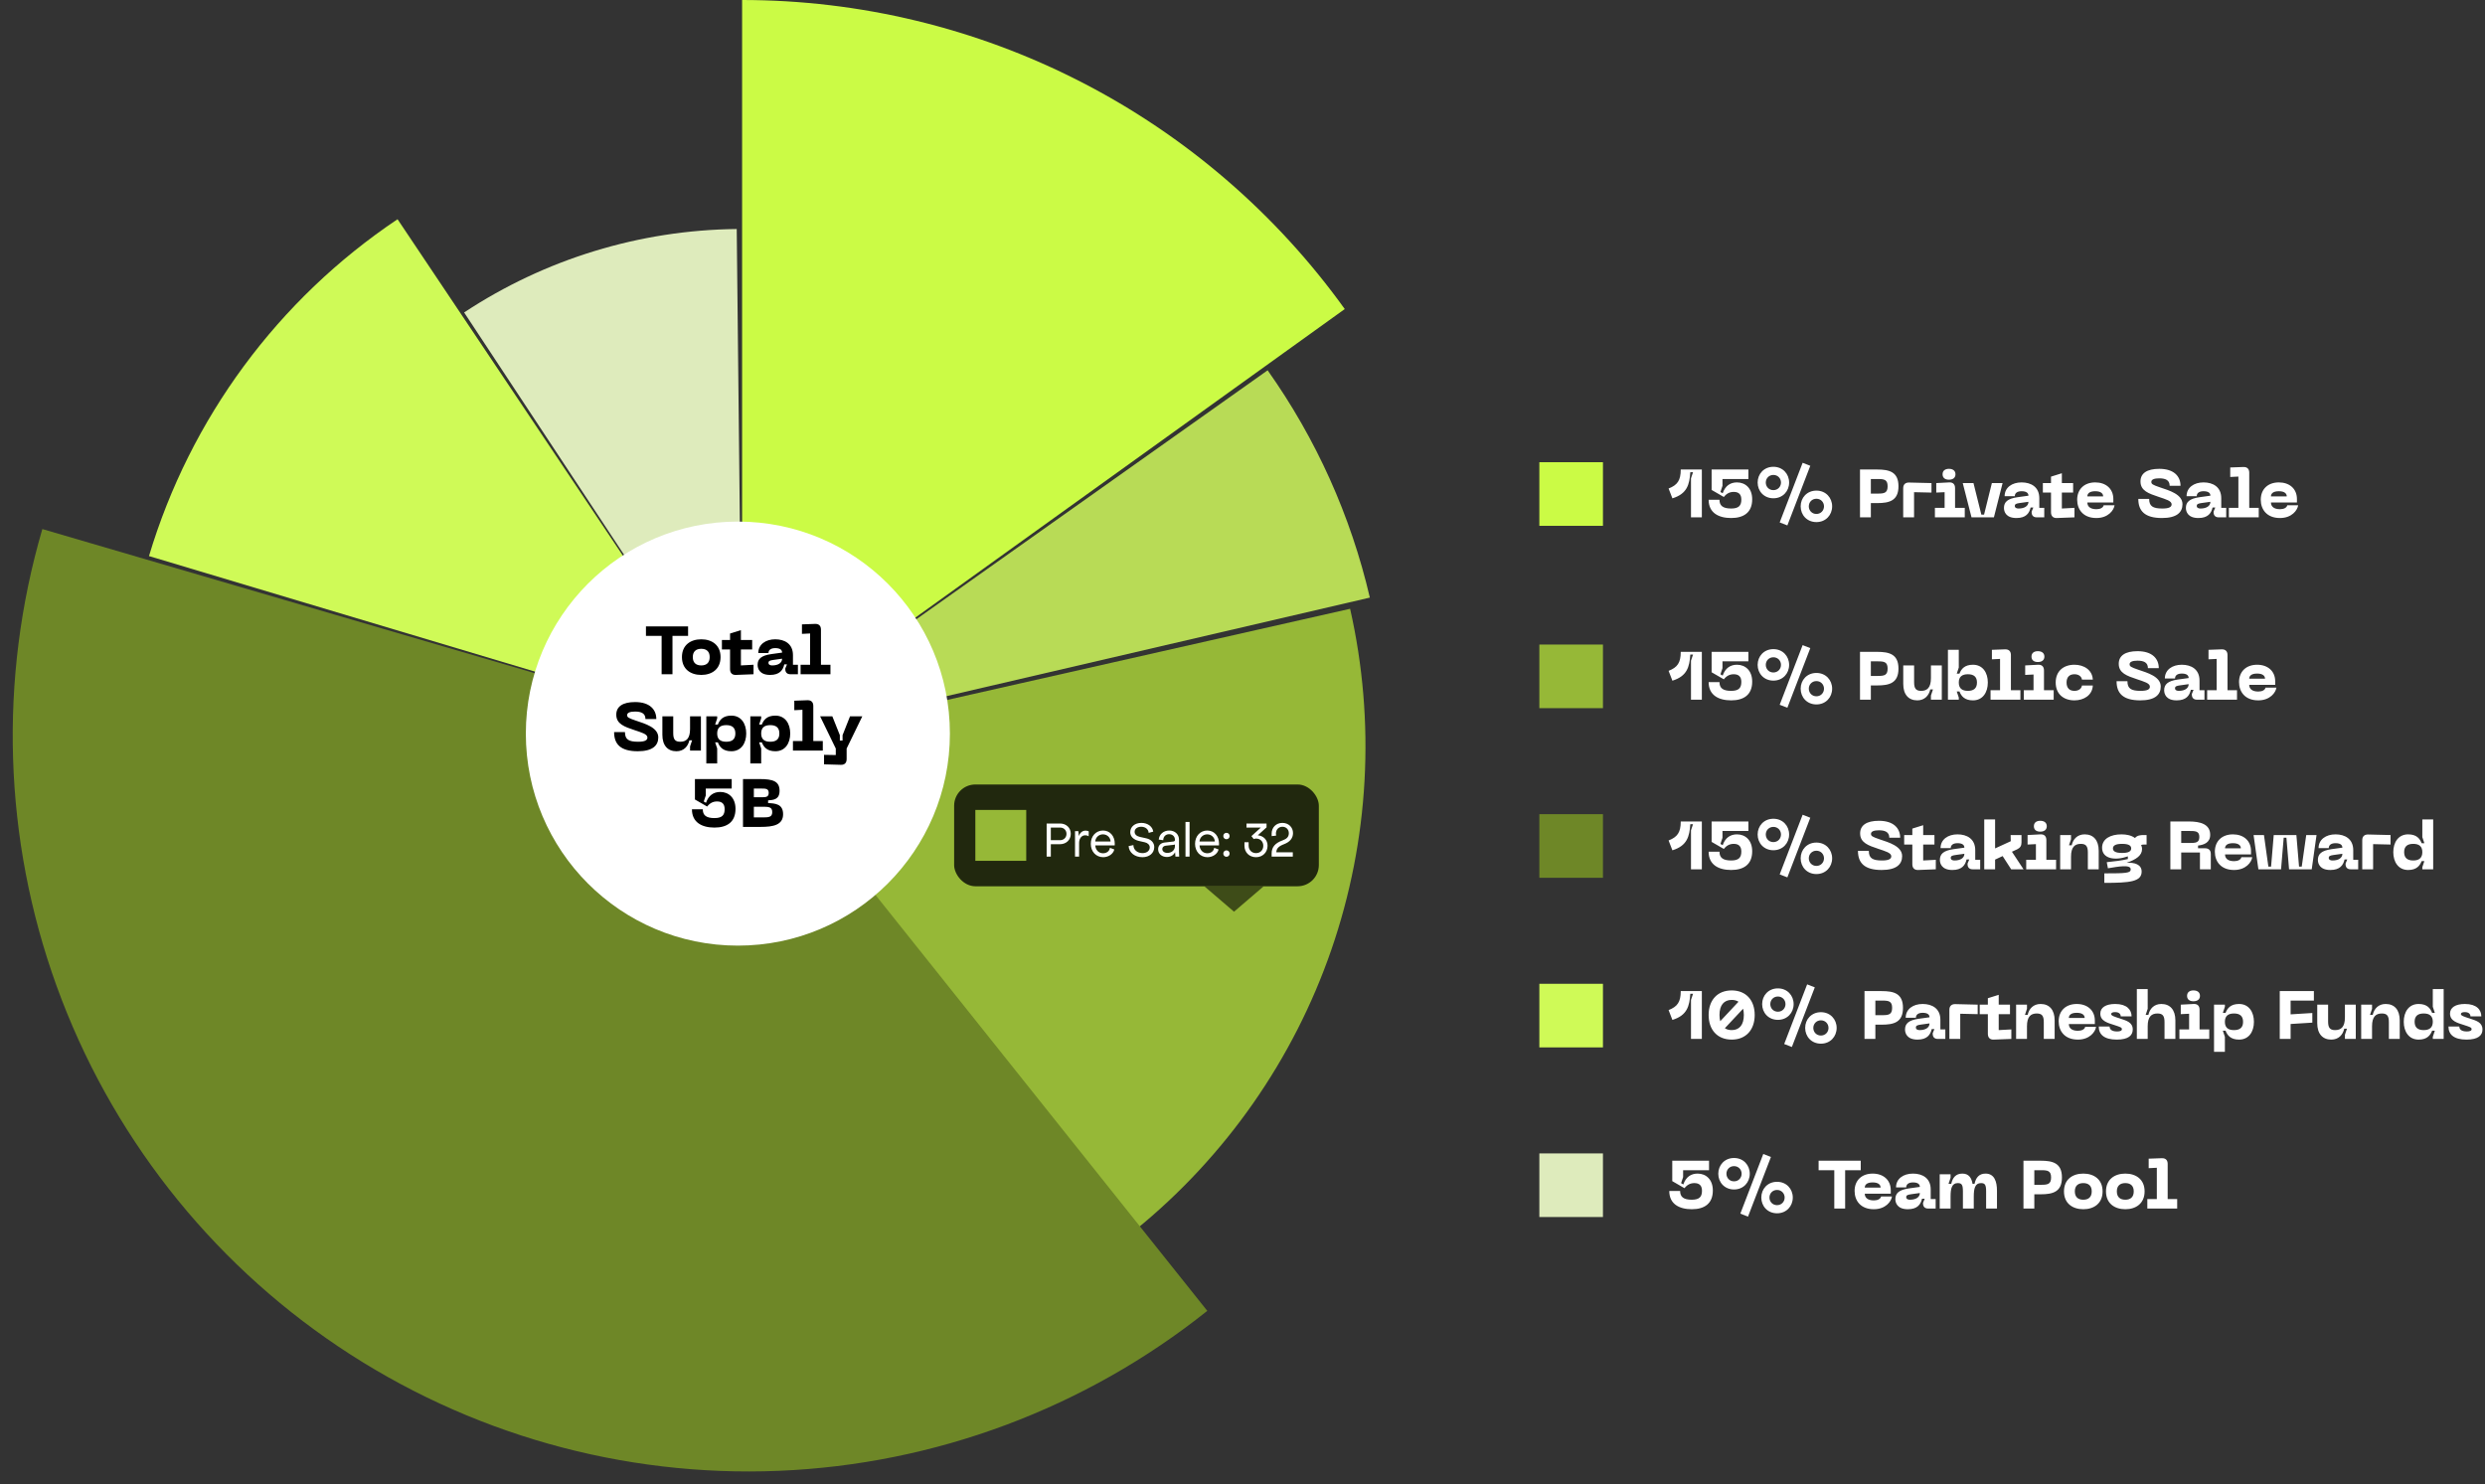 <svg width="586" height="350" viewBox="0 0 586 350" fill="none" xmlns="http://www.w3.org/2000/svg">
<rect x="0" y="0" width="586" height="350" fill="#333333" stroke="none"/>
<rect x="363" y="109" width="15" height="15" fill="#CBFB45"/>
<path d="M393.48 115.2C395.56 114.384 396.344 113.296 396.344 110.72H401.32V122H398.76V112.8L399.24 111.36H398.6C398.408 114.272 397.848 116.448 394.376 117.52L393.48 115.2ZM402.921 117.856H405.481C405.481 119.216 406.233 119.92 408.233 119.92C410.041 119.92 410.633 119.216 410.633 117.808C410.633 116.608 410.041 116 408.841 116C407.897 116 407.145 116.384 406.505 117.2L403.625 115.536V110.72H412.297V112.96H406.185V114.576L405.705 116.016L406.233 116.32C406.841 114.56 408.025 113.76 409.609 113.76C411.593 113.76 413.193 115.152 413.193 117.744C413.193 120.848 411.209 122.16 408.233 122.16C405.257 122.16 402.921 120.928 402.921 117.856ZM425.087 109.136L426.895 109.84L421.487 123.904L419.679 123.2L425.087 109.136ZM418.191 117.504C415.967 117.504 414.479 115.824 414.479 113.792C414.479 111.76 415.967 110.08 418.191 110.08C420.415 110.08 421.903 111.76 421.903 113.792C421.903 115.824 420.415 117.504 418.191 117.504ZM418.191 115.584C419.247 115.584 419.983 114.768 419.983 113.792C419.983 112.816 419.247 112 418.191 112C417.135 112 416.399 112.816 416.399 113.792C416.399 114.768 417.135 115.584 418.191 115.584ZM428.335 123.12C426.111 123.12 424.623 121.44 424.623 119.408C424.623 117.376 426.111 115.696 428.335 115.696C430.559 115.696 432.047 117.376 432.047 119.408C432.047 121.44 430.559 123.12 428.335 123.12ZM428.335 121.2C429.391 121.2 430.127 120.384 430.127 119.408C430.127 118.432 429.391 117.616 428.335 117.616C427.279 117.616 426.543 118.432 426.543 119.408C426.543 120.384 427.279 121.2 428.335 121.2ZM442.664 110.72C445.512 110.72 447.688 111.264 447.688 114.672C447.688 118.096 445.512 118.64 442.664 118.64H441.176V122H438.616V110.72H442.664ZM442.824 116.4C444.344 116.4 445.128 116.24 445.128 114.672C445.128 113.12 444.344 112.96 442.824 112.96H441.176V116.4H442.824ZM448.804 122V115.136C448.804 114.256 449.3 113.776 450.18 113.792L455.476 113.92V116.16L451.364 116.064V122H448.804ZM459.593 113.12C458.649 113.12 458.089 112.672 458.089 111.84C458.089 111.024 458.649 110.56 459.593 110.56C460.537 110.56 461.129 111.024 461.129 111.84C461.129 112.672 460.537 113.12 459.593 113.12ZM456.281 122V119.76H458.569V116.064L456.601 116.16V113.92L459.641 113.76C460.537 113.712 461.033 114.208 461.033 115.104V119.76H463.321V122H456.281ZM469.712 113.92H472.24L470.192 122H464.912L462.848 113.92H465.376L467.232 121.36H467.872L469.712 113.92ZM472.562 119.792C472.562 118.4 473.394 117.584 475.794 117.248L478.338 116.896C478.338 116.24 477.826 115.84 476.722 115.84C475.698 115.84 475.122 116.272 475.122 117.008H472.722C472.722 114.96 474.466 113.76 476.722 113.76C478.946 113.76 480.898 114.832 480.898 117.488V119.76H482.066V122H480.29C479.522 122 479.09 121.568 479.09 120.8V120.64L479.49 119.68H478.85C478.546 121.024 477.762 122.16 475.506 122.16C472.994 122.16 472.562 120.624 472.562 119.792ZM475.122 119.312C475.122 119.776 475.57 119.92 476.002 119.92C477.41 119.92 478.338 119.328 478.338 118.336L476.274 118.624C475.506 118.736 475.122 118.848 475.122 119.312ZM486.218 119.92L489.194 119.76V122L485.018 122.16C484.138 122.192 483.658 121.68 483.658 120.8V116.16H481.738V113.92H483.658V112.4L486.218 111.6V113.92H488.874V116.16H486.218V119.92ZM489.828 117.856C489.828 115.296 491.572 113.76 494.084 113.76C496.596 113.76 498.356 115.248 498.356 117.696V118.496H492.228C492.228 119.424 492.9 120.08 494.356 120.08C495.252 120.08 495.924 119.76 496.084 119.152H498.644C498.484 120.32 497.156 122.16 494.356 122.16C491.252 122.16 489.828 120.144 489.828 117.856ZM492.228 117.056H495.956C495.956 116.448 495.508 115.84 494.084 115.84C492.66 115.84 492.228 116.448 492.228 117.056ZM514.662 118.896C514.662 120.832 513.302 122.16 509.83 122.16C505.766 122.16 504.246 120.496 504.246 117.648H506.806C506.806 119.376 507.67 119.92 509.91 119.92C511.558 119.92 512.102 119.536 512.102 118.928C512.102 118.112 510.726 117.744 509.078 117.184C506.694 116.384 504.758 115.744 504.758 113.536C504.758 111.616 506.278 110.56 509.19 110.56C512.646 110.56 514.198 112.32 514.198 114.56H511.638C511.638 113.184 510.582 112.8 509.19 112.8C508.038 112.8 507.318 113.056 507.318 113.632C507.318 114.144 507.59 114.336 509.398 114.944C511.478 115.648 514.662 116.544 514.662 118.896ZM515.468 119.792C515.468 118.4 516.3 117.584 518.7 117.248L521.244 116.896C521.244 116.24 520.732 115.84 519.628 115.84C518.604 115.84 518.028 116.272 518.028 117.008H515.628C515.628 114.96 517.372 113.76 519.628 113.76C521.852 113.76 523.804 114.832 523.804 117.488V119.76H524.972V122H523.196C522.428 122 521.996 121.568 521.996 120.8V120.64L522.396 119.68H521.756C521.452 121.024 520.668 122.16 518.412 122.16C515.9 122.16 515.468 120.624 515.468 119.792ZM518.028 119.312C518.028 119.776 518.476 119.92 518.908 119.92C520.316 119.92 521.244 119.328 521.244 118.336L519.18 118.624C518.412 118.736 518.028 118.848 518.028 119.312ZM525.605 122V119.76H527.845V112.384L525.925 112.48V110.24L529.013 110.128C529.909 110.096 530.405 110.576 530.405 111.472V119.76H532.645V122H525.605ZM533.124 117.856C533.124 115.296 534.868 113.76 537.38 113.76C539.892 113.76 541.652 115.248 541.652 117.696V118.496H535.524C535.524 119.424 536.196 120.08 537.652 120.08C538.548 120.08 539.22 119.76 539.38 119.152H541.94C541.78 120.32 540.452 122.16 537.652 122.16C534.548 122.16 533.124 120.144 533.124 117.856ZM535.524 117.056H539.252C539.252 116.448 538.804 115.84 537.38 115.84C535.956 115.84 535.524 116.448 535.524 117.056Z" fill="white"/>
<rect x="363" y="152" width="15" height="15" fill="#96B837"/>
<path d="M393.48 158.2C395.56 157.384 396.344 156.296 396.344 153.72H401.32V165H398.76V155.8L399.24 154.36H398.6C398.408 157.272 397.848 159.448 394.376 160.52L393.48 158.2ZM402.921 160.856H405.481C405.481 162.216 406.233 162.92 408.233 162.92C410.041 162.92 410.633 162.216 410.633 160.808C410.633 159.608 410.041 159 408.841 159C407.897 159 407.145 159.384 406.505 160.2L403.625 158.536V153.72H412.297V155.96H406.185V157.576L405.705 159.016L406.233 159.32C406.841 157.56 408.025 156.76 409.609 156.76C411.593 156.76 413.193 158.152 413.193 160.744C413.193 163.848 411.209 165.16 408.233 165.16C405.257 165.16 402.921 163.928 402.921 160.856ZM425.087 152.136L426.895 152.84L421.487 166.904L419.679 166.2L425.087 152.136ZM418.191 160.504C415.967 160.504 414.479 158.824 414.479 156.792C414.479 154.76 415.967 153.08 418.191 153.08C420.415 153.08 421.903 154.76 421.903 156.792C421.903 158.824 420.415 160.504 418.191 160.504ZM418.191 158.584C419.247 158.584 419.983 157.768 419.983 156.792C419.983 155.816 419.247 155 418.191 155C417.135 155 416.399 155.816 416.399 156.792C416.399 157.768 417.135 158.584 418.191 158.584ZM428.335 166.12C426.111 166.12 424.623 164.44 424.623 162.408C424.623 160.376 426.111 158.696 428.335 158.696C430.559 158.696 432.047 160.376 432.047 162.408C432.047 164.44 430.559 166.12 428.335 166.12ZM428.335 164.2C429.391 164.2 430.127 163.384 430.127 162.408C430.127 161.432 429.391 160.616 428.335 160.616C427.279 160.616 426.543 161.432 426.543 162.408C426.543 163.384 427.279 164.2 428.335 164.2ZM442.664 153.72C445.512 153.72 447.688 154.264 447.688 157.672C447.688 161.096 445.512 161.64 442.664 161.64H441.176V165H438.616V153.72H442.664ZM442.824 159.4C444.344 159.4 445.128 159.24 445.128 157.672C445.128 156.12 444.344 155.96 442.824 155.96H441.176V159.4H442.824ZM453.04 162.92C454.432 162.92 455.344 162.184 455.344 159.912V156.92H457.904V165H455.344V164.024L455.824 162.584H455.184C454.864 164.024 453.856 165.16 452.128 165.16C450.064 165.16 448.816 163.784 448.816 161.288V156.92H451.376V160.888C451.376 162.36 451.808 162.92 453.04 162.92ZM459.351 165V153.24H461.911V157.416L461.431 158.856H462.071C462.487 157.784 463.255 156.76 465.255 156.76C467.591 156.76 468.759 158.664 468.759 160.952C468.759 163.24 467.591 165.16 465.255 165.16C463.255 165.16 462.487 164.136 462.071 163.064H461.431L461.911 164.504V165H459.351ZM461.911 160.952C461.911 162.312 462.679 162.92 464.055 162.92C465.431 162.92 466.199 162.312 466.199 160.952C466.199 159.592 465.431 159 464.055 159C462.679 159 461.911 159.592 461.911 160.952ZM469.402 165V162.76H471.642V155.384L469.722 155.48V153.24L472.81 153.128C473.706 153.096 474.202 153.576 474.202 154.472V162.76H476.442V165H469.402ZM480.561 156.12C479.617 156.12 479.057 155.672 479.057 154.84C479.057 154.024 479.617 153.56 480.561 153.56C481.505 153.56 482.097 154.024 482.097 154.84C482.097 155.672 481.505 156.12 480.561 156.12ZM477.249 165V162.76H479.537V159.064L477.569 159.16V156.92L480.609 156.76C481.505 156.712 482.001 157.208 482.001 158.104V162.76H484.289V165H477.249ZM484.765 160.952C484.765 158.264 486.605 156.76 489.181 156.76C491.389 156.76 493.405 157.96 493.517 160.264H490.957C490.861 159.544 490.205 159 489.181 159C487.965 159 487.325 159.72 487.325 160.952C487.325 162.2 487.965 162.92 489.181 162.92C490.205 162.92 490.861 162.376 490.957 161.656H493.517C493.405 163.96 491.389 165.16 489.181 165.16C486.605 165.16 484.765 163.656 484.765 160.952ZM509.537 161.896C509.537 163.832 508.177 165.16 504.705 165.16C500.641 165.16 499.121 163.496 499.121 160.648H501.681C501.681 162.376 502.545 162.92 504.785 162.92C506.433 162.92 506.977 162.536 506.977 161.928C506.977 161.112 505.601 160.744 503.953 160.184C501.569 159.384 499.633 158.744 499.633 156.536C499.633 154.616 501.153 153.56 504.065 153.56C507.521 153.56 509.073 155.32 509.073 157.56H506.513C506.513 156.184 505.457 155.8 504.065 155.8C502.913 155.8 502.193 156.056 502.193 156.632C502.193 157.144 502.465 157.336 504.273 157.944C506.353 158.648 509.537 159.544 509.537 161.896ZM510.343 162.792C510.343 161.4 511.175 160.584 513.575 160.248L516.119 159.896C516.119 159.24 515.607 158.84 514.503 158.84C513.479 158.84 512.903 159.272 512.903 160.008H510.503C510.503 157.96 512.247 156.76 514.503 156.76C516.727 156.76 518.679 157.832 518.679 160.488V162.76H519.847V165H518.071C517.303 165 516.871 164.568 516.871 163.8V163.64L517.271 162.68H516.631C516.327 164.024 515.543 165.16 513.287 165.16C510.775 165.16 510.343 163.624 510.343 162.792ZM512.903 162.312C512.903 162.776 513.351 162.92 513.783 162.92C515.191 162.92 516.119 162.328 516.119 161.336L514.055 161.624C513.287 161.736 512.903 161.848 512.903 162.312ZM520.48 165V162.76H522.72V155.384L520.8 155.48V153.24L523.888 153.128C524.784 153.096 525.28 153.576 525.28 154.472V162.76H527.52V165H520.48ZM527.999 160.856C527.999 158.296 529.743 156.76 532.255 156.76C534.767 156.76 536.527 158.248 536.527 160.696V161.496H530.399C530.399 162.424 531.071 163.08 532.527 163.08C533.423 163.08 534.095 162.76 534.255 162.152H536.815C536.655 163.32 535.327 165.16 532.527 165.16C529.423 165.16 527.999 163.144 527.999 160.856ZM530.399 160.056H534.127C534.127 159.448 533.679 158.84 532.255 158.84C530.831 158.84 530.399 159.448 530.399 160.056Z" fill="white"/>
<rect x="363" y="192" width="15" height="15" fill="#6E8727"/>
<path d="M393.48 198.2C395.56 197.384 396.344 196.296 396.344 193.72H401.32V205H398.76V195.8L399.24 194.36H398.6C398.408 197.272 397.848 199.448 394.376 200.52L393.48 198.2ZM402.921 200.856H405.481C405.481 202.216 406.233 202.92 408.233 202.92C410.041 202.92 410.633 202.216 410.633 200.808C410.633 199.608 410.041 199 408.841 199C407.897 199 407.145 199.384 406.505 200.2L403.625 198.536V193.72H412.297V195.96H406.185V197.576L405.705 199.016L406.233 199.32C406.841 197.56 408.025 196.76 409.609 196.76C411.593 196.76 413.193 198.152 413.193 200.744C413.193 203.848 411.209 205.16 408.233 205.16C405.257 205.16 402.921 203.928 402.921 200.856ZM425.087 192.136L426.895 192.84L421.487 206.904L419.679 206.2L425.087 192.136ZM418.191 200.504C415.967 200.504 414.479 198.824 414.479 196.792C414.479 194.76 415.967 193.08 418.191 193.08C420.415 193.08 421.903 194.76 421.903 196.792C421.903 198.824 420.415 200.504 418.191 200.504ZM418.191 198.584C419.247 198.584 419.983 197.768 419.983 196.792C419.983 195.816 419.247 195 418.191 195C417.135 195 416.399 195.816 416.399 196.792C416.399 197.768 417.135 198.584 418.191 198.584ZM428.335 206.12C426.111 206.12 424.623 204.44 424.623 202.408C424.623 200.376 426.111 198.696 428.335 198.696C430.559 198.696 432.047 200.376 432.047 202.408C432.047 204.44 430.559 206.12 428.335 206.12ZM428.335 204.2C429.391 204.2 430.127 203.384 430.127 202.408C430.127 201.432 429.391 200.616 428.335 200.616C427.279 200.616 426.543 201.432 426.543 202.408C426.543 203.384 427.279 204.2 428.335 204.2ZM448.552 201.896C448.552 203.832 447.192 205.16 443.72 205.16C439.656 205.16 438.136 203.496 438.136 200.648H440.696C440.696 202.376 441.56 202.92 443.8 202.92C445.448 202.92 445.992 202.536 445.992 201.928C445.992 201.112 444.616 200.744 442.968 200.184C440.584 199.384 438.648 198.744 438.648 196.536C438.648 194.616 440.168 193.56 443.08 193.56C446.536 193.56 448.088 195.32 448.088 197.56H445.528C445.528 196.184 444.472 195.8 443.08 195.8C441.928 195.8 441.208 196.056 441.208 196.632C441.208 197.144 441.48 197.336 443.288 197.944C445.368 198.648 448.552 199.544 448.552 201.896ZM453.515 202.92L456.491 202.76V205L452.315 205.16C451.435 205.192 450.955 204.68 450.955 203.8V199.16H449.035V196.92H450.955V195.4L453.515 194.6V196.92H456.171V199.16H453.515V202.92ZM457.453 202.792C457.453 201.4 458.285 200.584 460.685 200.248L463.229 199.896C463.229 199.24 462.717 198.84 461.613 198.84C460.589 198.84 460.013 199.272 460.013 200.008H457.613C457.613 197.96 459.357 196.76 461.613 196.76C463.837 196.76 465.789 197.832 465.789 200.488V202.76H466.957V205H465.181C464.413 205 463.981 204.568 463.981 203.8V203.64L464.381 202.68H463.741C463.437 204.024 462.653 205.16 460.397 205.16C457.885 205.16 457.453 203.624 457.453 202.792ZM460.013 202.312C460.013 202.776 460.461 202.92 460.893 202.92C462.301 202.92 463.229 202.328 463.229 201.336L461.165 201.624C460.397 201.736 460.013 201.848 460.013 202.312ZM474.265 205L472.249 201.88L470.473 202.712V205H467.913V193.24H470.473V200.072L474.169 198.376L474.137 196.92H476.697V198.68C476.697 199.448 476.393 199.944 475.689 200.28L474.441 200.856L477.177 205H474.265ZM481.124 196.12C480.18 196.12 479.62 195.672 479.62 194.84C479.62 194.024 480.18 193.56 481.124 193.56C482.068 193.56 482.66 194.024 482.66 194.84C482.66 195.672 482.068 196.12 481.124 196.12ZM477.812 205V202.76H480.1V199.064L478.132 199.16V196.92L481.172 196.76C482.068 196.712 482.564 197.208 482.564 198.104V202.76H484.852V205H477.812ZM490.683 199C489.291 199 488.379 199.736 488.379 202.008V205H485.819V196.92H488.379V197.896L487.899 199.336H488.539C488.859 197.896 489.867 196.76 491.595 196.76C493.659 196.76 494.907 198.136 494.907 200.632V205H492.347V201.032C492.347 199.56 491.915 199 490.683 199ZM505.495 196.92H506.199V199.16H505.655C505.415 199.16 505.127 199.16 504.903 199.304C504.999 199.432 505.127 199.8 505.127 200.232C505.127 201.752 503.703 202.712 501.479 203.464C503.319 203.352 505.031 203.832 505.031 205.544C505.031 207.928 502.231 208.2 496.231 208.2V205.96C501.463 205.96 502.455 205.88 502.455 205C502.455 203.816 499.559 204.344 497.079 204.76L496.807 203.32C498.647 203.128 500.311 202.936 501.783 202.584V201.944C498.823 203 495.703 202.568 495.703 199.912C495.703 197.784 497.719 196.76 500.263 196.76C501.495 196.76 502.615 197 503.463 197.624C503.943 197 504.775 196.92 505.495 196.92ZM500.423 201.144C501.959 201.144 502.567 200.76 502.567 200.072C502.567 199.4 501.959 199 500.423 199C498.887 199 498.263 199.4 498.263 200.072C498.263 200.76 498.887 201.144 500.423 201.144ZM511.804 205V193.72H516.172C518.86 193.72 521.196 194.344 521.196 196.872C521.196 198.728 519.692 199.24 518.332 199.4V200.04H519.98C520.86 200.04 521.34 200.52 521.34 201.4V205H518.78V201.032H514.364V205H511.804ZM514.364 198.792H516.172C517.692 198.792 518.636 198.792 518.636 197.384C518.636 195.96 517.692 195.96 516.172 195.96H514.364V198.792ZM522.296 200.856C522.296 198.296 524.04 196.76 526.552 196.76C529.064 196.76 530.824 198.248 530.824 200.696V201.496H524.696C524.696 202.424 525.368 203.08 526.824 203.08C527.72 203.08 528.392 202.76 528.552 202.152H531.112C530.952 203.32 529.624 205.16 526.824 205.16C523.72 205.16 522.296 203.144 522.296 200.856ZM524.696 200.056H528.424C528.424 199.448 527.976 198.84 526.552 198.84C525.128 198.84 524.696 199.448 524.696 200.056ZM531.426 196.92H533.874L534.914 204.36H535.554L536.178 196.92H541.522L542.146 204.36H542.786L543.842 196.92H546.274L545.138 205H539.794L539.17 197.56H538.53L537.906 205H532.562L531.426 196.92ZM546.593 202.792C546.593 201.4 547.425 200.584 549.825 200.248L552.369 199.896C552.369 199.24 551.857 198.84 550.753 198.84C549.729 198.84 549.153 199.272 549.153 200.008H546.753C546.753 197.96 548.497 196.76 550.753 196.76C552.977 196.76 554.929 197.832 554.929 200.488V202.76H556.097V205H554.321C553.553 205 553.121 204.568 553.121 203.8V203.64L553.521 202.68H552.881C552.577 204.024 551.793 205.16 549.537 205.16C547.025 205.16 546.593 203.624 546.593 202.792ZM549.153 202.312C549.153 202.776 549.601 202.92 550.033 202.92C551.441 202.92 552.369 202.328 552.369 201.336L550.305 201.624C549.537 201.736 549.153 201.848 549.153 202.312ZM557.054 205V198.136C557.054 197.256 557.55 196.776 558.43 196.792L563.726 196.92V199.16L559.614 199.064V205H557.054ZM573.782 205H571.222V204.504L571.702 203.064H571.062C570.646 204.136 569.878 205.16 567.878 205.16C565.542 205.16 564.374 203.24 564.374 200.952C564.374 198.664 565.542 196.76 567.878 196.76C569.878 196.76 570.646 197.784 571.062 198.856H571.702L571.222 197.416V193.24H573.782V205ZM571.222 200.952C571.222 199.592 570.454 199 569.078 199C567.702 199 566.934 199.592 566.934 200.952C566.934 202.312 567.702 202.92 569.078 202.92C570.454 202.92 571.222 202.312 571.222 200.952Z" fill="white"/>
<rect x="363" y="232" width="15" height="15" fill="#CFFA57"/>
<path d="M393.48 238.2C395.56 237.384 396.344 236.296 396.344 233.72H401.32V245H398.76V235.8L399.24 234.36H398.6C398.408 237.272 397.848 239.448 394.376 240.52L393.48 238.2ZM408.361 233.56C411.769 233.56 413.785 235.912 413.785 239.352C413.785 242.808 411.769 245.16 408.361 245.16C404.937 245.16 402.921 242.808 402.921 239.352C402.921 235.912 404.937 233.56 408.361 233.56ZM408.361 235.8C406.553 235.8 405.481 237.032 405.481 239.352C405.481 239.912 405.545 240.392 405.657 240.824L409.961 236.232C409.529 235.944 408.985 235.8 408.361 235.8ZM408.361 242.92C410.169 242.92 411.225 241.688 411.225 239.352C411.225 238.808 411.161 238.312 411.049 237.88L406.745 242.472C407.193 242.776 407.737 242.92 408.361 242.92ZM426.15 232.136L427.958 232.84L422.55 246.904L420.742 246.2L426.15 232.136ZM419.254 240.504C417.03 240.504 415.542 238.824 415.542 236.792C415.542 234.76 417.03 233.08 419.254 233.08C421.478 233.08 422.966 234.76 422.966 236.792C422.966 238.824 421.478 240.504 419.254 240.504ZM419.254 238.584C420.31 238.584 421.046 237.768 421.046 236.792C421.046 235.816 420.31 235 419.254 235C418.198 235 417.462 235.816 417.462 236.792C417.462 237.768 418.198 238.584 419.254 238.584ZM429.398 246.12C427.174 246.12 425.686 244.44 425.686 242.408C425.686 240.376 427.174 238.696 429.398 238.696C431.622 238.696 433.11 240.376 433.11 242.408C433.11 244.44 431.622 246.12 429.398 246.12ZM429.398 244.2C430.454 244.2 431.19 243.384 431.19 242.408C431.19 241.432 430.454 240.616 429.398 240.616C428.342 240.616 427.606 241.432 427.606 242.408C427.606 243.384 428.342 244.2 429.398 244.2ZM443.727 233.72C446.575 233.72 448.751 234.264 448.751 237.672C448.751 241.096 446.575 241.64 443.727 241.64H442.239V245H439.679V233.72H443.727ZM443.887 239.4C445.407 239.4 446.191 239.24 446.191 237.672C446.191 236.12 445.407 235.96 443.887 235.96H442.239V239.4H443.887ZM449.234 242.792C449.234 241.4 450.066 240.584 452.466 240.248L455.01 239.896C455.01 239.24 454.498 238.84 453.394 238.84C452.37 238.84 451.794 239.272 451.794 240.008H449.394C449.394 237.96 451.138 236.76 453.394 236.76C455.618 236.76 457.57 237.832 457.57 240.488V242.76H458.738V245H456.962C456.194 245 455.762 244.568 455.762 243.8V243.64L456.162 242.68H455.522C455.218 244.024 454.434 245.16 452.178 245.16C449.666 245.16 449.234 243.624 449.234 242.792ZM451.794 242.312C451.794 242.776 452.242 242.92 452.674 242.92C454.082 242.92 455.01 242.328 455.01 241.336L452.946 241.624C452.178 241.736 451.794 241.848 451.794 242.312ZM459.694 245V238.136C459.694 237.256 460.19 236.776 461.07 236.792L466.366 236.92V239.16L462.254 239.064V245H459.694ZM471.328 242.92L474.304 242.76V245L470.128 245.16C469.248 245.192 468.768 244.68 468.768 243.8V239.16H466.848V236.92H468.768V235.4L471.328 234.6V236.92H473.984V239.16H471.328V242.92ZM480.293 239C478.901 239 477.989 239.736 477.989 242.008V245H475.429V236.92H477.989V237.896L477.509 239.336H478.149C478.469 237.896 479.477 236.76 481.205 236.76C483.269 236.76 484.517 238.136 484.517 240.632V245H481.957V241.032C481.957 239.56 481.525 239 480.293 239ZM485.468 240.856C485.468 238.296 487.212 236.76 489.724 236.76C492.236 236.76 493.996 238.248 493.996 240.696V241.496H487.868C487.868 242.424 488.54 243.08 489.996 243.08C490.892 243.08 491.564 242.76 491.724 242.152H494.284C494.124 243.32 492.796 245.16 489.996 245.16C486.892 245.16 485.468 243.144 485.468 240.856ZM487.868 240.056H491.596C491.596 239.448 491.148 238.84 489.724 238.84C488.3 238.84 487.868 239.448 487.868 240.056ZM502.934 242.776C502.934 244.136 501.958 245.16 499.174 245.16C496.198 245.16 494.918 243.96 494.918 242.072H497.478C497.478 242.696 497.91 243.24 499.254 243.24C499.942 243.24 500.374 243.08 500.374 242.696C500.374 242.28 499.926 242.168 498.63 241.736C497.126 241.24 495.286 240.84 495.286 239.032C495.286 237.592 496.582 236.76 498.806 236.76C501.542 236.76 502.661 238.12 502.661 239.688H500.102C500.102 239.112 499.67 238.68 498.79 238.68C498.182 238.68 497.846 238.824 497.846 239.144C497.846 239.528 498.646 239.768 499.926 240.184C501.494 240.696 502.934 241.096 502.934 242.776ZM509.674 236.76C511.738 236.76 512.986 238.136 512.986 240.632V245H510.426V241.032C510.426 239.56 509.994 239 508.762 239C507.37 239 506.458 239.736 506.458 242.008V245H503.898V233.24H506.458V237.896L505.978 239.336H506.618C506.938 237.896 507.946 236.76 509.674 236.76ZM517.249 236.12C516.305 236.12 515.745 235.672 515.745 234.84C515.745 234.024 516.305 233.56 517.249 233.56C518.193 233.56 518.785 234.024 518.785 234.84C518.785 235.672 518.193 236.12 517.249 236.12ZM513.937 245V242.76H516.225V239.064L514.257 239.16V236.92L517.297 236.76C518.193 236.712 518.689 237.208 518.689 238.104V242.76H520.977V245H513.937ZM522.101 236.92H524.661V237.416L524.181 238.856H524.821C525.237 237.784 526.005 236.76 528.005 236.76C530.341 236.76 531.509 238.68 531.509 240.968C531.509 243.256 530.341 245.16 528.005 245.16C526.005 245.16 525.237 244.136 524.821 243.064H524.181L524.661 244.504V248.04H522.101V236.92ZM524.661 240.968C524.661 242.344 525.429 242.92 526.805 242.92C528.181 242.92 528.949 242.344 528.949 240.968C528.949 239.592 528.181 239 526.805 239C525.429 239 524.661 239.592 524.661 240.968ZM537.601 245V233.72H545.649V235.96H540.161V239.208L545.281 238.888V241.16L540.161 241.48V245H537.601ZM550.665 242.92C552.057 242.92 552.969 242.184 552.969 239.912V236.92H555.529V245H552.969V244.024L553.449 242.584H552.809C552.489 244.024 551.481 245.16 549.753 245.16C547.689 245.16 546.441 243.784 546.441 241.288V236.92H549.001V240.888C549.001 242.36 549.433 242.92 550.665 242.92ZM561.668 239C560.276 239 559.364 239.736 559.364 242.008V245H556.804V236.92H559.364V237.896L558.884 239.336H559.524C559.844 237.896 560.852 236.76 562.58 236.76C564.644 236.76 565.892 238.136 565.892 240.632V245H563.332V241.032C563.332 239.56 562.9 239 561.668 239ZM576.251 245H573.691V244.504L574.171 243.064H573.531C573.115 244.136 572.347 245.16 570.347 245.16C568.011 245.16 566.843 243.24 566.843 240.952C566.843 238.664 568.011 236.76 570.347 236.76C572.347 236.76 573.115 237.784 573.531 238.856H574.171L573.691 237.416V233.24H576.251V245ZM573.691 240.952C573.691 239.592 572.923 239 571.547 239C570.171 239 569.403 239.592 569.403 240.952C569.403 242.312 570.171 242.92 571.547 242.92C572.923 242.92 573.691 242.312 573.691 240.952ZM585.402 242.776C585.402 244.136 584.426 245.16 581.642 245.16C578.666 245.16 577.386 243.96 577.386 242.072H579.946C579.946 242.696 580.378 243.24 581.722 243.24C582.41 243.24 582.842 243.08 582.842 242.696C582.842 242.28 582.394 242.168 581.098 241.736C579.594 241.24 577.754 240.84 577.754 239.032C577.754 237.592 579.05 236.76 581.274 236.76C584.01 236.76 585.13 238.12 585.13 239.688H582.57C582.57 239.112 582.138 238.68 581.258 238.68C580.65 238.68 580.314 238.824 580.314 239.144C580.314 239.528 581.114 239.768 582.394 240.184C583.962 240.696 585.402 241.096 585.402 242.776Z" fill="white"/>
<rect x="363" y="272" width="15" height="15" fill="#DEEBBC"/>
<path d="M393.64 280.856C393.64 283.928 395.976 285.16 398.952 285.16C401.928 285.16 403.912 283.848 403.912 280.744C403.912 278.152 402.312 276.76 400.328 276.76C398.744 276.76 397.56 277.56 396.952 279.32L396.424 279.016L396.904 277.576V275.96H403.016V273.72H394.344V278.536L397.224 280.2C397.864 279.384 398.616 279 399.56 279C400.76 279 401.352 279.608 401.352 280.808C401.352 282.216 400.76 282.92 398.952 282.92C396.952 282.92 396.2 282.216 396.2 280.856H393.64ZM415.806 272.136L410.398 286.2L412.206 286.904L417.614 272.84L415.806 272.136ZM408.91 280.504C411.134 280.504 412.622 278.824 412.622 276.792C412.622 274.76 411.134 273.08 408.91 273.08C406.686 273.08 405.198 274.76 405.198 276.792C405.198 278.824 406.686 280.504 408.91 280.504ZM408.91 278.584C407.854 278.584 407.118 277.768 407.118 276.792C407.118 275.816 407.854 275 408.91 275C409.966 275 410.702 275.816 410.702 276.792C410.702 277.768 409.966 278.584 408.91 278.584ZM419.054 286.12C421.278 286.12 422.766 284.44 422.766 282.408C422.766 280.376 421.278 278.696 419.054 278.696C416.83 278.696 415.342 280.376 415.342 282.408C415.342 284.44 416.83 286.12 419.054 286.12ZM419.054 284.2C417.998 284.2 417.262 283.384 417.262 282.408C417.262 281.432 417.998 280.616 419.054 280.616C420.11 280.616 420.846 281.432 420.846 282.408C420.846 283.384 420.11 284.2 419.054 284.2ZM438.791 273.72H428.855V275.96H432.551V285H435.111V275.96H438.791V273.72ZM437.343 280.856C437.343 283.144 438.767 285.16 441.871 285.16C444.671 285.16 445.999 283.32 446.159 282.152H443.599C443.439 282.76 442.767 283.08 441.871 283.08C440.415 283.08 439.743 282.424 439.743 281.496H445.871V280.696C445.871 278.248 444.111 276.76 441.599 276.76C439.087 276.76 437.343 278.296 437.343 280.856ZM439.743 280.056C439.743 279.448 440.175 278.84 441.599 278.84C443.023 278.84 443.471 279.448 443.471 280.056H439.743ZM446.953 282.792C446.953 283.624 447.385 285.16 449.897 285.16C452.153 285.16 452.937 284.024 453.241 282.68H453.881L453.481 283.64V283.8C453.481 284.568 453.913 285 454.681 285H456.457V282.76H455.289V280.488C455.289 277.832 453.337 276.76 451.113 276.76C448.857 276.76 447.113 277.96 447.113 280.008H449.513C449.513 279.272 450.089 278.84 451.113 278.84C452.217 278.84 452.729 279.24 452.729 279.896L450.185 280.248C447.785 280.584 446.953 281.4 446.953 282.792ZM449.513 282.312C449.513 281.848 449.897 281.736 450.665 281.624L452.729 281.336C452.729 282.328 451.801 282.92 450.393 282.92C449.961 282.92 449.513 282.776 449.513 282.312ZM468.229 276.76C466.661 276.76 465.941 277.736 465.621 279.176H465.157C464.917 277.768 464.277 276.76 462.757 276.76C461.189 276.76 460.453 277.736 460.133 279.176H459.493L459.973 277.736V276.92H457.413V285H459.973V282.168C459.973 280.216 460.293 279 461.685 279C462.629 279 462.885 279.432 462.885 280.968V285H465.445V282.168C465.445 280.216 465.765 279 467.157 279C468.101 279 468.357 279.432 468.357 280.968V285H470.917V280.792C470.917 278.616 470.293 276.76 468.229 276.76ZM481.211 273.72H477.163V285H479.723V281.64H481.211C484.059 281.64 486.235 281.096 486.235 277.672C486.235 274.264 484.059 273.72 481.211 273.72ZM481.371 279.4H479.723V275.96H481.371C482.891 275.96 483.675 276.12 483.675 277.672C483.675 279.24 482.891 279.4 481.371 279.4ZM486.718 280.952C486.718 283.784 488.734 285.16 491.278 285.16C493.806 285.16 495.822 283.784 495.822 280.952C495.822 278.136 493.806 276.76 491.278 276.76C488.734 276.76 486.718 278.136 486.718 280.952ZM489.278 280.952C489.278 279.608 490.062 279 491.278 279C492.478 279 493.262 279.608 493.262 280.952C493.262 282.312 492.478 282.92 491.278 282.92C490.062 282.92 489.278 282.312 489.278 280.952ZM496.624 280.952C496.624 283.784 498.64 285.16 501.184 285.16C503.712 285.16 505.728 283.784 505.728 280.952C505.728 278.136 503.712 276.76 501.184 276.76C498.64 276.76 496.624 278.136 496.624 280.952ZM499.184 280.952C499.184 279.608 499.968 279 501.184 279C502.384 279 503.168 279.608 503.168 280.952C503.168 282.312 502.384 282.92 501.184 282.92C499.968 282.92 499.184 282.312 499.184 280.952ZM506.371 285H513.411V282.76H511.171V274.472C511.171 273.576 510.675 273.096 509.779 273.128L506.691 273.24V275.48L508.611 275.384V282.76H506.371V285Z" fill="white"/>
<path d="M175 0C202.772 3.31175e-07 230.145 6.61 254.856 19.282C279.568 31.955 300.909 50.328 317.115 72.88L175 175V0Z" fill="#CBFB45"/>
<path d="M298.926 87.327C310.359 103.461 318.546 121.665 323.029 140.926L174.5 175.5L298.926 87.327Z" fill="#B8DB56"/>
<path d="M318.377 143.565C324.417 170.266 322.882 198.123 313.943 223.997C305.005 249.872 289.019 272.737 267.786 290.016L175 176L318.377 143.565Z" fill="#96B837"/>
<path d="M284.698 309.13C255.875 332.123 220.476 345.337 183.636 346.853C146.796 348.37 110.431 338.111 79.816 317.564C49.2 297.017 25.926 267.251 13.37 232.584C0.814 197.917 -0.372 160.151 9.985 124.764L176.5 173.5L284.698 309.13Z" fill="#6E8727"/>
<path d="M35.132 131.132C44.855 98.652 65.578 70.568 93.747 51.699L175 173L35.132 131.132Z" fill="#CFFA57"/>
<path d="M109.447 73.683C128.538 61.082 150.857 54.251 173.731 54.007L175 173L109.447 73.683Z" fill="#DEEBBC"/>
<circle cx="174" cy="173" r="50" fill="white"/>
<path d="M162.26 147.72V149.96H158.58V159H156.02V149.96H152.324V147.72H162.26ZM160.812 154.952C160.812 152.136 162.828 150.76 165.372 150.76C167.9 150.76 169.916 152.136 169.916 154.952C169.916 157.784 167.9 159.16 165.372 159.16C162.828 159.16 160.812 157.784 160.812 154.952ZM163.372 154.952C163.372 156.312 164.156 156.92 165.372 156.92C166.572 156.92 167.356 156.312 167.356 154.952C167.356 153.608 166.572 153 165.372 153C164.156 153 163.372 153.608 163.372 154.952ZM174.718 156.92L177.694 156.76V159L173.518 159.16C172.638 159.192 172.158 158.68 172.158 157.8V153.16H170.238V150.92H172.158V149.4L174.718 148.6V150.92H177.374V153.16H174.718V156.92ZM178.656 156.792C178.656 155.4 179.488 154.584 181.888 154.248L184.432 153.896C184.432 153.24 183.92 152.84 182.816 152.84C181.792 152.84 181.216 153.272 181.216 154.008H178.816C178.816 151.96 180.56 150.76 182.816 150.76C185.04 150.76 186.992 151.832 186.992 154.488V156.76H188.16V159H186.384C185.616 159 185.184 158.568 185.184 157.8V157.64L185.584 156.68H184.944C184.64 158.024 183.856 159.16 181.6 159.16C179.088 159.16 178.656 157.624 178.656 156.792ZM181.216 156.312C181.216 156.776 181.664 156.92 182.096 156.92C183.504 156.92 184.432 156.328 184.432 155.336L182.368 155.624C181.6 155.736 181.216 155.848 181.216 156.312ZM188.793 159V156.76H191.033V149.384L189.113 149.48V147.24L192.201 147.128C193.097 147.096 193.593 147.576 193.593 148.472V156.76H195.833V159H188.793ZM155.232 173.896C155.232 175.832 153.872 177.16 150.4 177.16C146.336 177.16 144.816 175.496 144.816 172.648H147.376C147.376 174.376 148.24 174.92 150.48 174.92C152.128 174.92 152.672 174.536 152.672 173.928C152.672 173.112 151.296 172.744 149.648 172.184C147.264 171.384 145.328 170.744 145.328 168.536C145.328 166.616 146.848 165.56 149.76 165.56C153.216 165.56 154.768 167.32 154.768 169.56H152.208C152.208 168.184 151.152 167.8 149.76 167.8C148.608 167.8 147.888 168.056 147.888 168.632C147.888 169.144 148.16 169.336 149.968 169.944C152.048 170.648 155.232 171.544 155.232 173.896ZM160.422 174.92C161.814 174.92 162.726 174.184 162.726 171.912V168.92H165.286V177H162.726V176.024L163.206 174.584H162.566C162.246 176.024 161.238 177.16 159.51 177.16C157.446 177.16 156.198 175.784 156.198 173.288V168.92H158.758V172.888C158.758 174.36 159.19 174.92 160.422 174.92ZM166.562 168.92H169.122V169.416L168.642 170.856H169.282C169.698 169.784 170.466 168.76 172.466 168.76C174.802 168.76 175.97 170.68 175.97 172.968C175.97 175.256 174.802 177.16 172.466 177.16C170.466 177.16 169.698 176.136 169.282 175.064H168.642L169.122 176.504V180.04H166.562V168.92ZM169.122 172.968C169.122 174.344 169.89 174.92 171.266 174.92C172.642 174.92 173.41 174.344 173.41 172.968C173.41 171.592 172.642 171 171.266 171C169.89 171 169.122 171.592 169.122 172.968ZM176.937 168.92H179.497V169.416L179.017 170.856H179.657C180.073 169.784 180.841 168.76 182.841 168.76C185.177 168.76 186.345 170.68 186.345 172.968C186.345 175.256 185.177 177.16 182.841 177.16C180.841 177.16 180.073 176.136 179.657 175.064H179.017L179.497 176.504V180.04H176.937V168.92ZM179.497 172.968C179.497 174.344 180.265 174.92 181.641 174.92C183.017 174.92 183.785 174.344 183.785 172.968C183.785 171.592 183.017 171 181.641 171C180.265 171 179.497 171.592 179.497 172.968ZM186.988 177V174.76H189.228V167.384L187.308 167.48V165.24L190.396 165.128C191.292 165.096 191.788 165.576 191.788 166.472V174.76H194.028V177H186.988ZM200.45 168.92H203.346L199.65 176.52V179.016C199.65 179.912 199.154 180.392 198.274 180.36L194.322 180.248V178.008L197.09 178.056V176.52L193.394 168.92H196.274L198.05 173.368V174.648H198.69V173.368L200.45 168.92ZM163.171 190.856H165.731C165.731 192.216 166.483 192.92 168.483 192.92C170.291 192.92 170.883 192.216 170.883 190.808C170.883 189.608 170.291 189 169.091 189C168.147 189 167.395 189.384 166.755 190.2L163.875 188.536V183.72H172.547V185.96H166.435V187.576L165.955 189.016L166.483 189.32C167.091 187.56 168.275 186.76 169.859 186.76C171.843 186.76 173.443 188.152 173.443 190.744C173.443 193.848 171.459 195.16 168.483 195.16C165.507 195.16 163.171 193.928 163.171 190.856ZM175.21 195V183.72H179.178C182.314 183.72 183.834 184.264 183.834 186.488C183.834 188.6 182.33 188.648 181.13 188.744V189.384C182.842 189.448 184.666 189.608 184.666 192.008C184.666 194.568 182.314 195 179.37 195H175.21ZM177.77 188.008H179.498C180.538 188.008 181.274 188.008 181.274 186.984C181.274 185.96 180.538 185.96 179.498 185.96H177.77V188.008ZM177.77 192.76H179.69C181.21 192.76 182.106 192.76 182.106 191.512C182.106 190.248 181.21 190.248 179.69 190.248H177.77V192.76Z" fill="black"/>
<rect x="225" y="185" width="86" height="24" rx="5" fill="#040404" fill-opacity="0.8"/>
<rect x="230" y="191" width="12" height="12" fill="#96B837"/>
<path d="M249.96 194.2H246.816V202H247.8V199.084H249.924C251.436 199.084 252.504 198.064 252.504 196.624C252.504 195.208 251.448 194.2 249.96 194.2ZM249.96 198.136H247.8V195.16H250.008C250.872 195.16 251.496 195.784 251.496 196.648C251.496 197.512 250.848 198.136 249.96 198.136ZM255.978 195.88C255.234 195.88 254.658 196.396 254.406 197.176L254.298 196H253.506V202H254.466V198.736C254.49 197.728 255.066 196.984 255.882 196.984C256.266 196.984 256.53 197.08 256.722 197.224L256.746 196.072C256.602 195.952 256.314 195.88 255.978 195.88ZM262.77 200.32L261.738 199.936C261.642 200.704 260.97 201.22 260.106 201.22C259.098 201.22 258.354 200.452 258.282 199.372H262.866C262.878 199.24 262.878 199.084 262.878 198.952C262.878 197.152 261.738 195.856 260.106 195.856C258.45 195.856 257.226 197.176 257.226 199C257.226 200.824 258.474 202.144 260.154 202.144C261.402 202.144 262.53 201.376 262.77 200.32ZM258.27 198.448C258.342 197.464 259.134 196.756 260.094 196.756C261.054 196.756 261.846 197.464 261.894 198.448H258.27ZM266.143 199.528C266.239 201.064 267.607 202.144 269.407 202.144C271.063 202.144 272.191 201.16 272.191 199.744C272.191 198.736 271.447 197.944 270.343 197.704L268.831 197.368C268.063 197.2 267.559 196.792 267.559 196.168C267.559 195.448 268.207 194.968 269.119 194.968C270.079 194.968 270.823 195.544 270.871 196.408L271.951 196.12C271.807 194.92 270.631 194.056 269.167 194.056C267.607 194.056 266.527 194.968 266.527 196.264C266.527 197.272 267.343 198.028 268.543 198.304L270.007 198.64C270.679 198.796 271.135 199.288 271.135 199.816C271.135 200.632 270.415 201.184 269.431 201.184C268.183 201.184 267.271 200.392 267.271 199.288L266.143 199.528ZM278.072 202L278.024 200.8V197.992C278.024 196.744 277.064 195.856 275.72 195.856C274.4 195.856 273.368 196.72 273.248 197.992L274.304 198.136C274.328 197.272 274.904 196.72 275.696 196.72C276.488 196.72 277.064 197.248 277.064 198.016V198.112C277.064 198.304 276.92 198.424 276.68 198.448L274.616 198.688C273.704 198.784 273.104 199.408 273.104 200.272C273.104 201.376 274.016 202.096 275.168 202.096C276.068 202.096 276.764 201.652 277.1 200.968L277.184 202H278.072ZM275.264 201.136C274.592 201.136 274.088 200.752 274.088 200.224C274.088 199.792 274.376 199.504 274.904 199.432L276.656 199.24C276.86 199.216 277.028 199.18 277.064 199.144V199.552C277.064 200.464 276.32 201.136 275.264 201.136ZM279.558 193.84V202H280.518V193.84H279.558ZM287.356 200.32L286.324 199.936C286.228 200.704 285.556 201.22 284.692 201.22C283.684 201.22 282.94 200.452 282.868 199.372H287.452C287.464 199.24 287.464 199.084 287.464 198.952C287.464 197.152 286.324 195.856 284.692 195.856C283.036 195.856 281.812 197.176 281.812 199C281.812 200.824 283.06 202.144 284.74 202.144C285.988 202.144 287.116 201.376 287.356 200.32ZM282.856 198.448C282.928 197.464 283.72 196.756 284.68 196.756C285.64 196.756 286.432 197.464 286.48 198.448H282.856ZM289.215 197.908C289.635 197.908 289.959 197.584 289.959 197.152C289.959 196.72 289.635 196.396 289.215 196.396C288.795 196.396 288.471 196.72 288.471 197.152C288.471 197.584 288.795 197.908 289.215 197.908ZM289.215 202.048C289.635 202.048 289.959 201.724 289.959 201.292C289.959 200.86 289.635 200.536 289.215 200.536C288.795 200.536 288.471 200.86 288.471 201.292C288.471 201.724 288.795 202.048 289.215 202.048ZM296.606 196.984L296.75 196.852L298.67 195.112V194.2H293.942V195.16H297.326L295.106 197.176L295.658 197.872C295.826 197.776 296.018 197.752 296.21 197.752C297.218 197.752 297.902 198.472 297.902 199.456C297.902 200.464 297.194 201.184 296.186 201.184C295.178 201.184 294.446 200.44 294.446 199.432V198.616H293.462V199.456C293.462 201.016 294.602 202.144 296.186 202.144C297.77 202.144 298.91 200.992 298.91 199.432C298.91 198.088 297.95 197.092 296.606 196.984ZM302.439 198.184C300.699 198.808 299.871 199.768 299.871 201.256V202H304.863V200.992H300.975C300.999 200.08 301.539 199.552 302.799 199.072C304.131 198.568 304.911 197.704 304.911 196.456C304.911 195.064 303.843 194.056 302.403 194.056C300.939 194.056 299.871 195.112 299.871 196.6C299.871 196.816 299.871 197.068 299.883 197.176L300.927 197.056C300.903 196.912 300.879 196.708 300.879 196.576C300.879 195.64 301.515 194.968 302.427 194.968C303.291 194.968 303.927 195.616 303.927 196.48C303.927 197.344 303.447 197.824 302.439 198.184Z" fill="white"/>
<path d="M298 209H284L291 215L298 209Z" fill="#040404" fill-opacity="0.6"/>
</svg>
